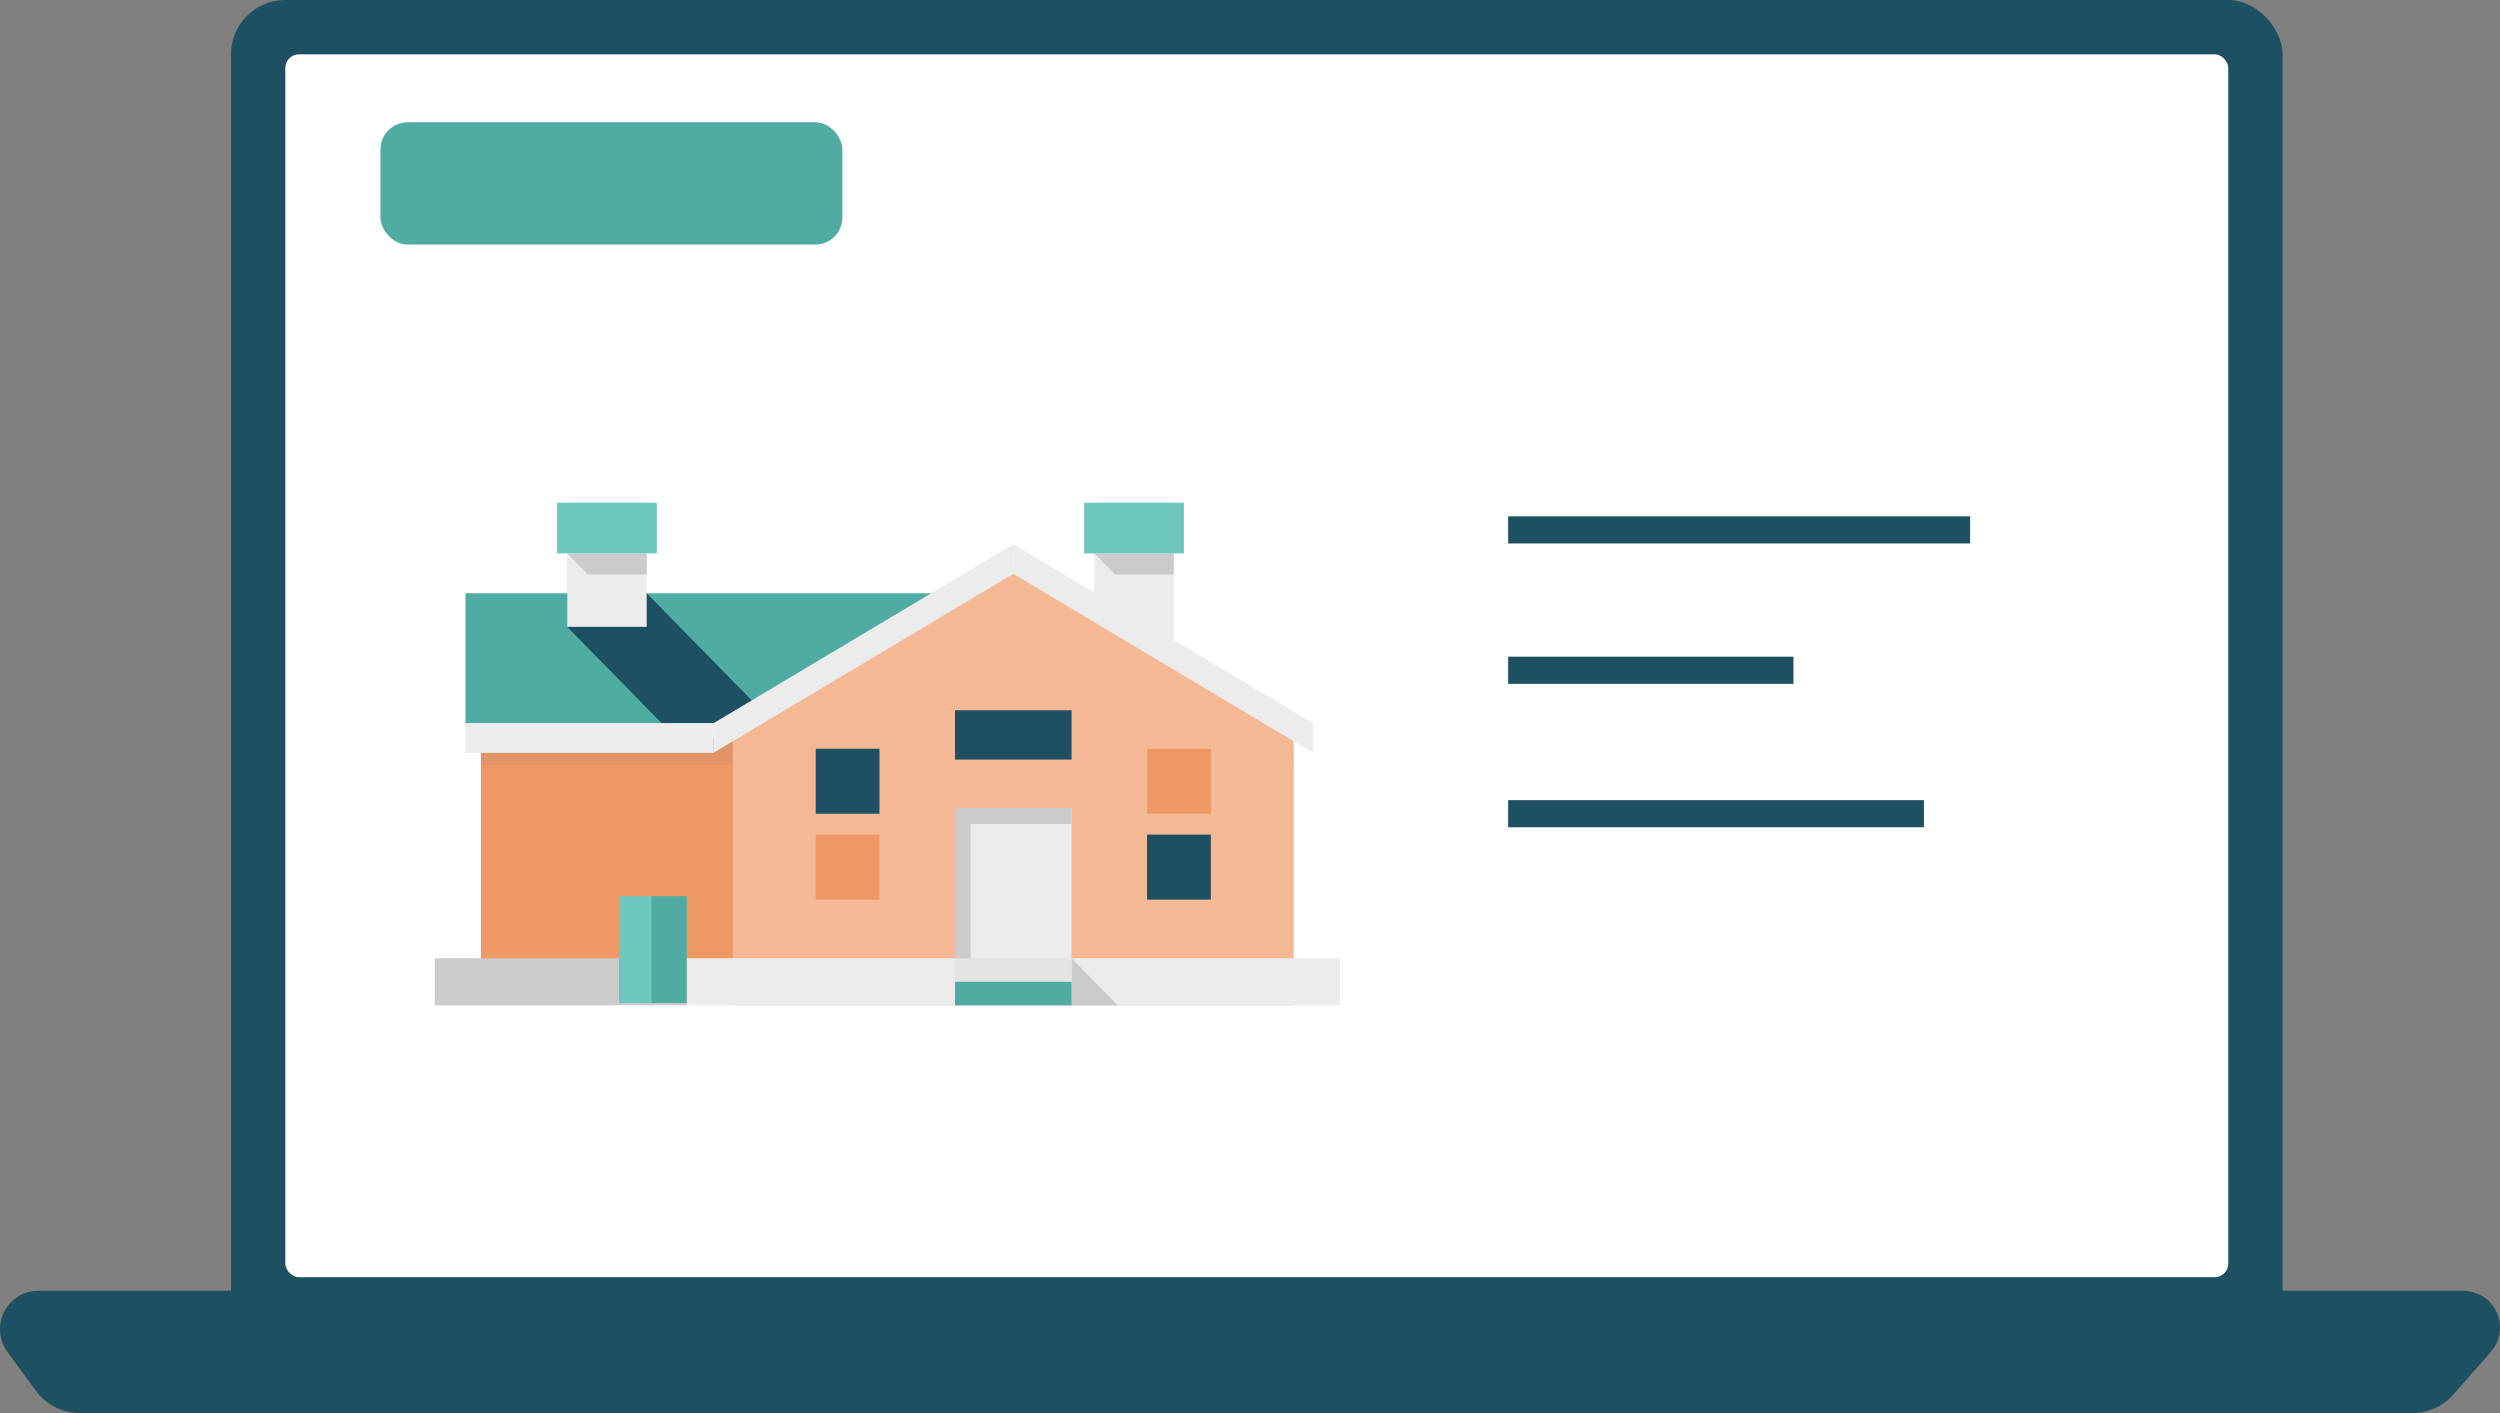 <?xml version="1.0" encoding="UTF-8"?>
<svg width="184px" height="104px" viewBox="0 0 184 104" version="1.1" xmlns="http://www.w3.org/2000/svg" xmlns:xlink="http://www.w3.org/1999/xlink">
    <rect x="0" y="0" width="184" height="104" fill="#808080" stroke="none"/>
    <!-- Generator: sketchtool 51.2 (57519) - http://www.bohemiancoding.com/sketch -->
    <title>F9C74FE7-444C-4DB4-9EE7-CF2CA9B9968B</title>
    <desc>Created with sketchtool.</desc>
    <defs></defs>
    <g id="Page-1" stroke="none" stroke-width="1" fill="none" fill-rule="evenodd">
        <g id="Homepage---Sewagi-for-Property-Owner" transform="translate(-197, -365)">
            <g id="how-swagi-works" transform="translate(0, 165)">
                <g id="illustrasi" transform="translate(196, 164)">
                    <g id="owner-1" transform="translate(0, 36)">
                        <rect id="Rectangle-33" fill="#1D5060" x="18" y="0" width="151" height="99" rx="4"></rect>
                        <path d="M3.825,95 L182.292,95 C183.788,95 185.002,96.213 185.002,97.71 C185.002,98.369 184.762,99.005 184.326,99.5 L181.562,102.642 C180.802,103.505 179.708,104 178.559,104 L6.871,104 C5.597,104 4.398,103.393 3.645,102.365 L1.544,99.5 C0.621,98.24 0.893,96.471 2.153,95.547 C2.638,95.192 3.224,95 3.825,95 Z" id="Rectangle-33" fill="#1D5060"></path>
                        <rect id="Rectangle-33" fill="#FFFFFF" x="22" y="4" width="143" height="90" rx="1"></rect>
                        <path d="M112,39 L146,39" id="Path-83" stroke="#1D5060" stroke-width="2" stroke-linejoin="round"></path>
                        <path d="M112,49.333 L133,49.333" id="Path-83-Copy" stroke="#1D5060" stroke-width="2" stroke-linejoin="round"></path>
                        <path d="M112,59.889 L142.6,59.889" id="Path-83-Copy-2" stroke="#1D5060" stroke-width="2" stroke-linejoin="round"></path>
                        <g id="Group-31" transform="translate(33, 37)">
                            <polygon id="Fill-1" fill="#50ACA3" points="37.346 6.665 15.274 6.665 24.796 16.232 37.346 16.232"></polygon>
                            <polygon id="Fill-2" fill="#50ACA3" points="10.155 6.665 2.261 6.665 2.261 16.232 17.497 16.232 10.155 9.136"></polygon>
                            <polygon id="Fill-3" fill="#1D5060" points="15.597 6.665 9.744 6.665 9.744 9.136 16.704 16.232 24.98 16.232"></polygon>
                            <polygon id="Fill-4" fill="#EE9866" points="3.399 36.829 23.131 36.829 23.131 17.27 3.399 17.27"></polygon>
                            <polygon id="Fill-5" fill="#E09467" points="3.399 19.3 21.942 19.3 21.942 17.321 3.399 17.321"></polygon>
                            <polygon id="Fill-6" fill="#ECECEC" points="48.537 -0 48.537 9.886 54.39 11.047 54.39 -0"></polygon>
                            <polygon id="Fill-7" fill="#6DC7BE" points="47.795 3.732 55.133 3.732 55.133 -0 47.795 -0"></polygon>
                            <polygon id="Fill-8" fill="#CBCBCB" points="54.39 3.733 48.538 3.733 50.051 5.275 54.39 5.275"></polygon>
                            <polygon id="Fill-9" fill="#ECECEC" points="9.744 9.136 15.596 9.136 15.596 -0 9.744 -0"></polygon>
                            <polygon id="Fill-10" fill="#6DC7BE" points="9.001 3.732 16.34 3.732 16.34 -0 9.001 -0"></polygon>
                            <polygon id="Fill-11" fill="#CBCBCB" points="15.597 3.733 9.744 3.733 11.257 5.275 15.597 5.275"></polygon>
                            <polygon id="Fill-12" fill="#F4B895" points="21.942 18.466 21.942 36.993 63.211 36.993 63.211 18.466 42.577 5.524"></polygon>
                            <polygon id="Fill-13" fill="#F4B895" points="42.577 5.132 21.942 17.522 21.942 19.3 42.577 6.939 63.211 19.3 63.211 17.522"></polygon>
                            <polygon id="Fill-14" fill="#ECECEC" points="18.543 36.993 66.611 36.993 66.611 33.528 18.543 33.528"></polygon>
                            <polygon id="Fill-15" fill="#CBCBCB" points="0 36.993 18.543 36.993 18.543 33.528 0 33.528"></polygon>
                            <polygon id="Fill-16" fill="#ECECEC" points="38.288 33.528 46.867 33.528 46.867 22.471 38.288 22.471"></polygon>
                            <polygon id="Fill-17" fill="#1D5060" points="38.288 18.906 46.867 18.906 46.867 15.277 38.288 15.277"></polygon>
                            <polygon id="Fill-18" fill="#1D5060" points="28.036 22.891 32.73 22.891 32.73 18.105 28.036 18.105"></polygon>
                            <polygon id="Fill-19" fill="#EE9866" points="52.424 22.891 57.119 22.891 57.119 18.105 52.424 18.105"></polygon>
                            <polygon id="Fill-20" fill="#EE9866" points="28.036 29.212 32.73 29.212 32.73 24.426 28.036 24.426"></polygon>
                            <polygon id="Fill-21" fill="#1D5060" points="52.424 29.212 57.119 29.212 57.119 24.426 52.424 24.426"></polygon>
                            <polygon id="Fill-22" fill="#6DC7BE" points="13.56 36.823 16.15 36.823 16.15 28.957 13.56 28.957"></polygon>
                            <polygon id="Fill-23" fill="#50ACA3" points="15.952 36.823 18.542 36.823 18.542 28.957 15.952 28.957"></polygon>
                            <polygon id="Fill-24" fill="#CBCBCB" points="46.867 36.993 50.265 36.993 46.867 33.528"></polygon>
                            <polygon id="Fill-25" fill="#ECECEC" points="42.577 3.055 20.505 16.232 20.505 18.41 42.577 5.234"></polygon>
                            <polygon id="Fill-26" fill="#ECECEC" points="42.577 3.056 42.577 5.234 64.649 18.411 64.649 16.232"></polygon>
                            <polygon id="Fill-27" fill="#E3E3E3" points="38.288 35.261 46.867 35.261 46.867 33.528 38.288 33.528"></polygon>
                            <polygon id="Fill-28" fill="#50ACA3" points="38.288 36.993 46.867 36.993 46.867 35.26 38.288 35.26"></polygon>
                            <polygon id="Fill-29" fill="#ECECEC" points="2.261 18.411 20.505 18.411 20.505 16.232 2.261 16.232"></polygon>
                            <polygon id="Fill-30" fill="#CBCBCB" points="46.866 22.471 39.434 22.471 38.287 22.471 38.287 23.64 38.287 33.527 39.434 33.527 39.434 23.64 46.866 23.64"></polygon>
                        </g>
                        <rect id="Rectangle-22" fill="#50ACA3" x="29" y="9" width="34" height="9" rx="2"></rect>
                    </g>
                </g>
            </g>
        </g>
    </g>
</svg>